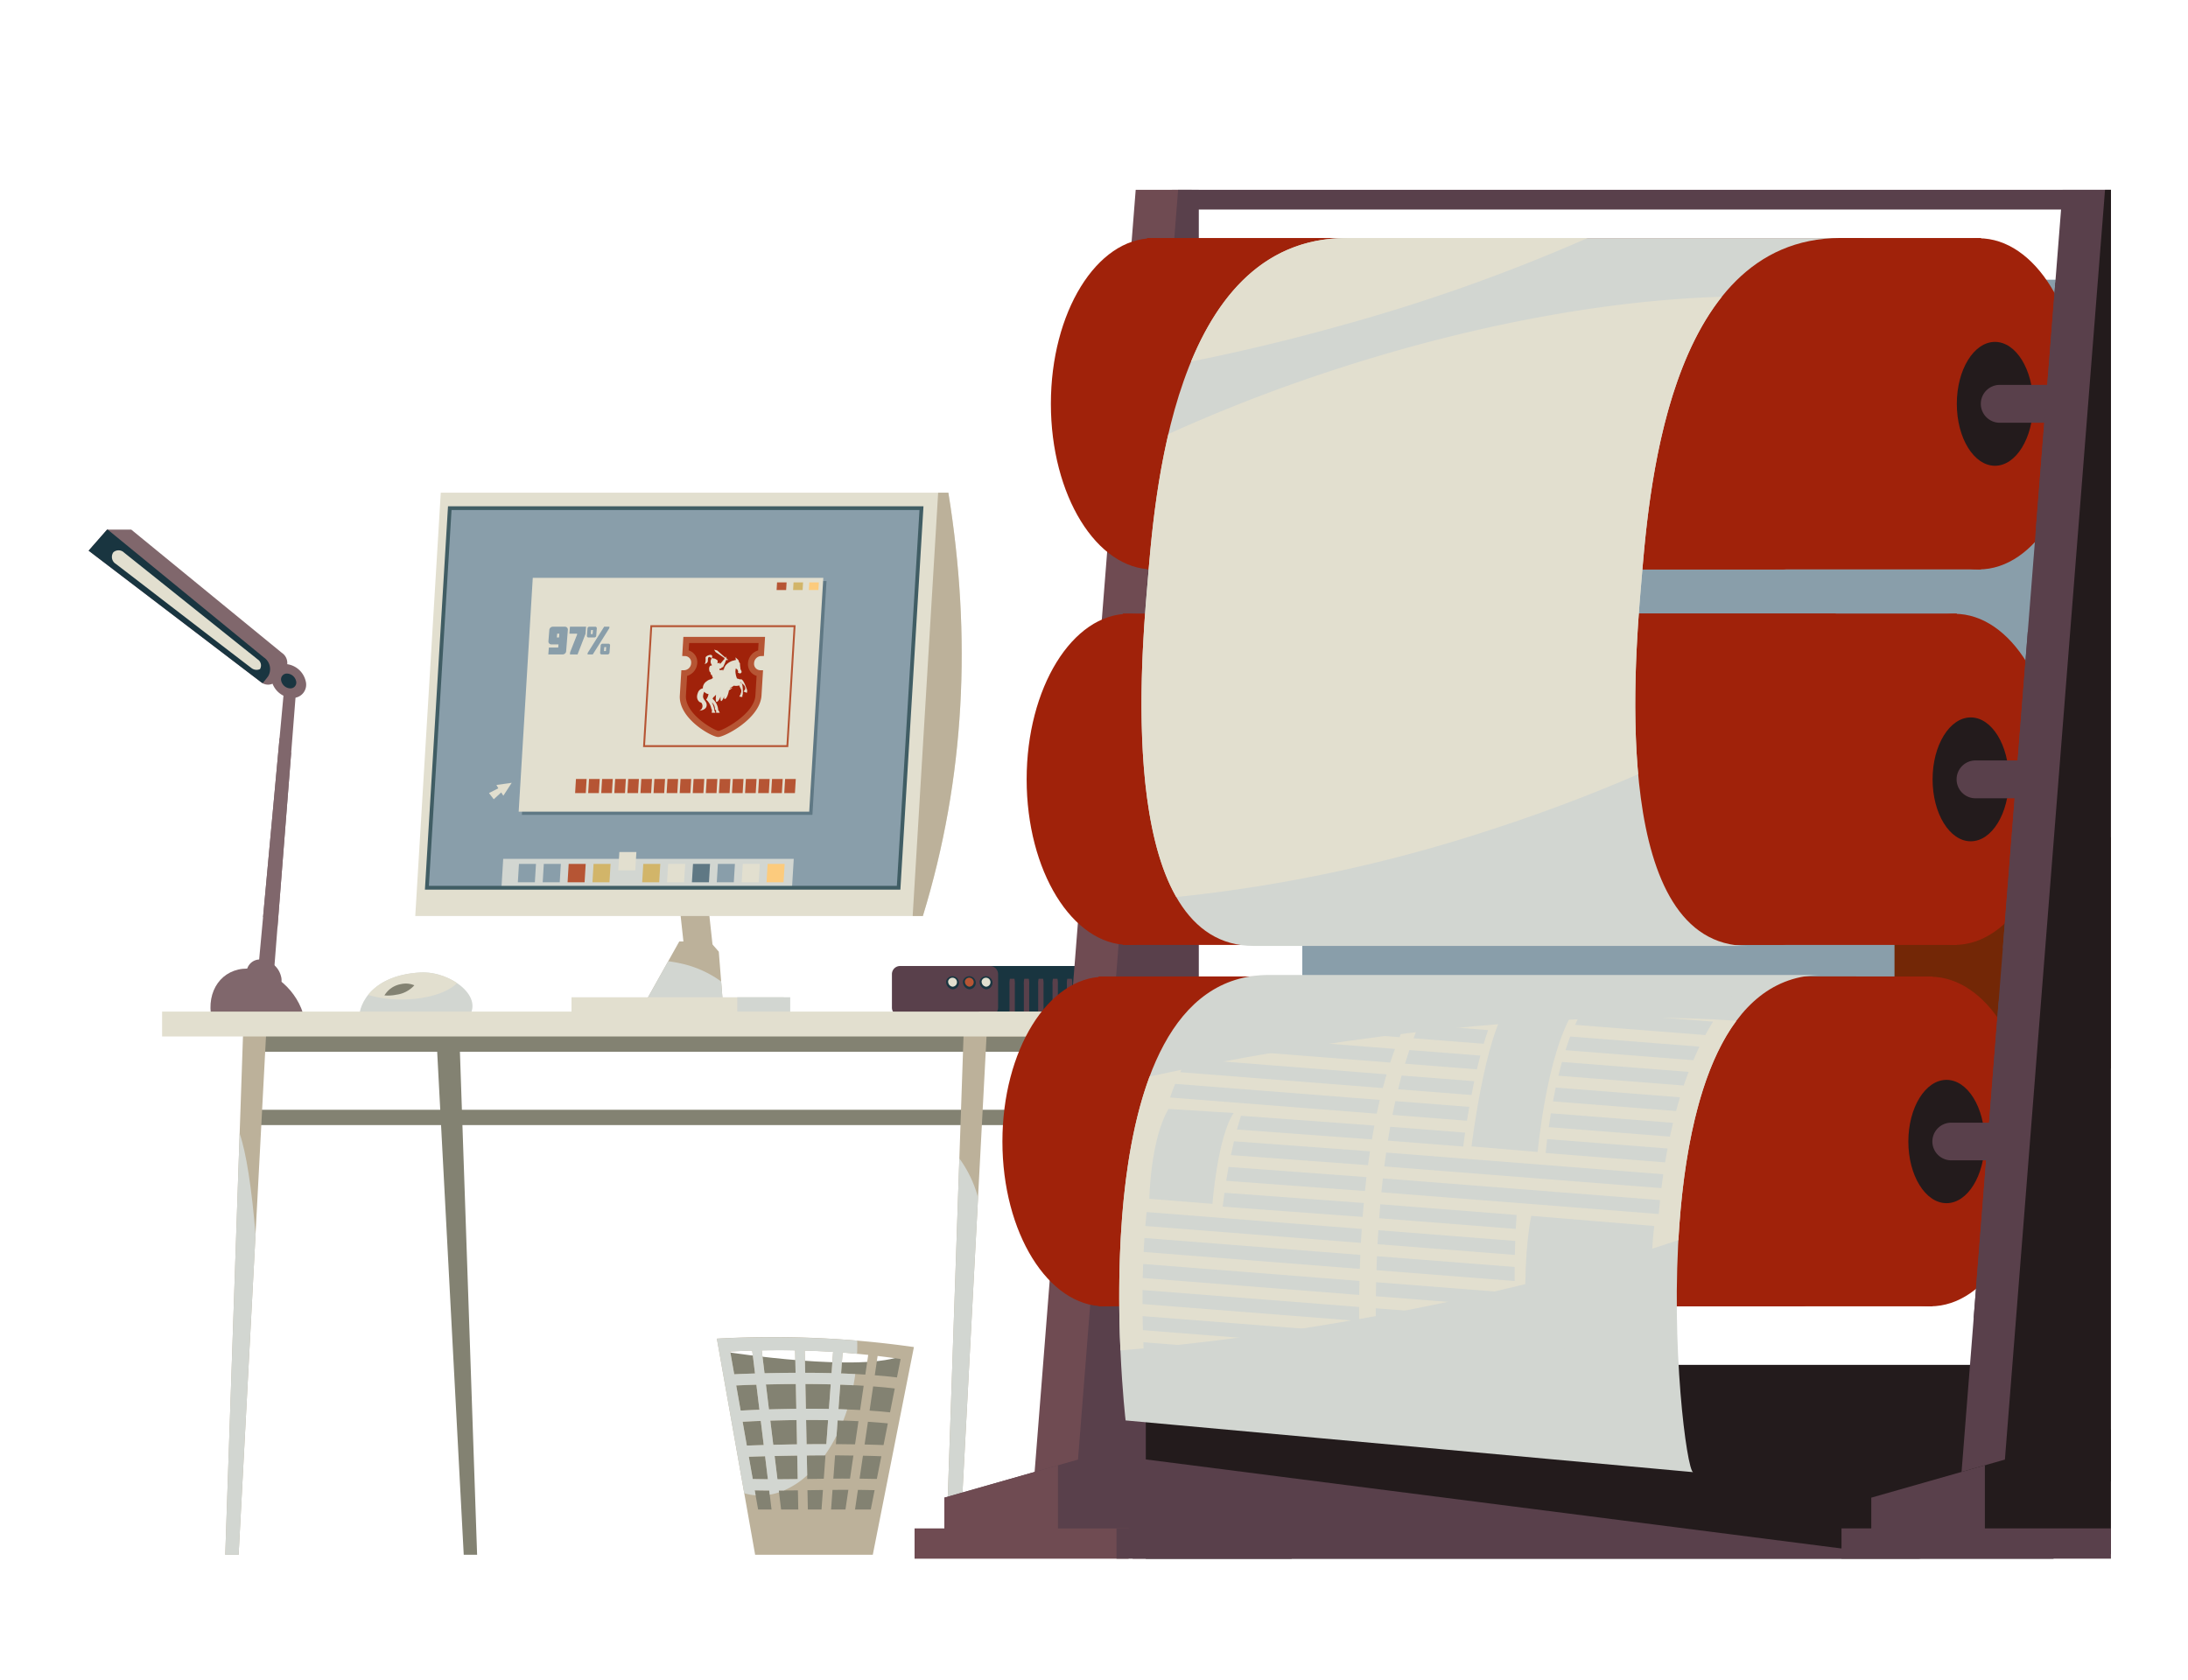 <svg xmlns="http://www.w3.org/2000/svg" xmlns:xlink="http://www.w3.org/1999/xlink" width="395" height="303.308" viewBox="0 0 395 303.308">
  <defs>
    <clipPath id="clip-path">
      <rect id="Rectángulo_38858" data-name="Rectángulo 38858" width="252.71" height="290.616" fill="none"/>
    </clipPath>
    <clipPath id="clip-path-2">
      <rect id="Rectángulo_38815" data-name="Rectángulo 38815" width="24.949" height="4.474" fill="none"/>
    </clipPath>
    <clipPath id="clip-path-3">
      <rect id="Rectángulo_38816" data-name="Rectángulo 38816" width="25.158" height="4.495" fill="none"/>
    </clipPath>
    <clipPath id="clip-path-4">
      <rect id="Rectángulo_38817" data-name="Rectángulo 38817" width="24.811" height="4.444" fill="none"/>
    </clipPath>
    <clipPath id="clip-path-5">
      <rect id="Rectángulo_38818" data-name="Rectángulo 38818" width="50.309" height="6.43" fill="none"/>
    </clipPath>
    <clipPath id="clip-path-6">
      <rect id="Rectángulo_38819" data-name="Rectángulo 38819" width="24.86" height="4.458" fill="none"/>
    </clipPath>
    <clipPath id="clip-path-7">
      <rect id="Rectángulo_38820" data-name="Rectángulo 38820" width="51.699" height="6.578" fill="none"/>
    </clipPath>
    <clipPath id="clip-path-8">
      <rect id="Rectángulo_38821" data-name="Rectángulo 38821" width="51.266" height="6.544" fill="none"/>
    </clipPath>
    <clipPath id="clip-path-9">
      <rect id="Rectángulo_38822" data-name="Rectángulo 38822" width="25.421" height="4.519" fill="none"/>
    </clipPath>
    <clipPath id="clip-path-10">
      <rect id="Rectángulo_38823" data-name="Rectángulo 38823" width="52.243" height="6.621" fill="none"/>
    </clipPath>
    <clipPath id="clip-path-11">
      <rect id="Rectángulo_38824" data-name="Rectángulo 38824" width="46.6" height="3.439" fill="none"/>
    </clipPath>
    <clipPath id="clip-path-12">
      <rect id="Rectángulo_38825" data-name="Rectángulo 38825" width="50.365" height="6.421" fill="none"/>
    </clipPath>
    <clipPath id="clip-path-13">
      <rect id="Rectángulo_38826" data-name="Rectángulo 38826" width="53.66" height="7.783" fill="none"/>
    </clipPath>
    <clipPath id="clip-path-14">
      <rect id="Rectángulo_38827" data-name="Rectángulo 38827" width="22.002" height="4.197" fill="none"/>
    </clipPath>
    <clipPath id="clip-path-15">
      <rect id="Rectángulo_38828" data-name="Rectángulo 38828" width="13.936" height="3.562" fill="none"/>
    </clipPath>
    <clipPath id="clip-path-16">
      <rect id="Rectángulo_38829" data-name="Rectángulo 38829" width="22.435" height="4.213" fill="none"/>
    </clipPath>
    <clipPath id="clip-path-17">
      <rect id="Rectángulo_38830" data-name="Rectángulo 38830" width="13.868" height="3.543" fill="none"/>
    </clipPath>
    <clipPath id="clip-path-18">
      <rect id="Rectángulo_38831" data-name="Rectángulo 38831" width="22.93" height="4.231" fill="none"/>
    </clipPath>
    <clipPath id="clip-path-19">
      <rect id="Rectángulo_38832" data-name="Rectángulo 38832" width="13.745" height="3.517" fill="none"/>
    </clipPath>
    <clipPath id="clip-path-20">
      <rect id="Rectángulo_38833" data-name="Rectángulo 38833" width="13.594" height="3.484" fill="none"/>
    </clipPath>
    <clipPath id="clip-path-21">
      <rect id="Rectángulo_38834" data-name="Rectángulo 38834" width="23.516" height="4.251" fill="none"/>
    </clipPath>
    <clipPath id="clip-path-22">
      <rect id="Rectángulo_38835" data-name="Rectángulo 38835" width="13.461" height="3.443" fill="none"/>
    </clipPath>
    <clipPath id="clip-path-23">
      <rect id="Rectángulo_38836" data-name="Rectángulo 38836" width="24.195" height="4.271" fill="none"/>
    </clipPath>
    <clipPath id="clip-path-24">
      <rect id="Rectángulo_38837" data-name="Rectángulo 38837" width="13.616" height="3.397" fill="none"/>
    </clipPath>
    <clipPath id="clip-path-25">
      <rect id="Rectángulo_38838" data-name="Rectángulo 38838" width="24.913" height="4.272" fill="none"/>
    </clipPath>
    <clipPath id="clip-path-26">
      <rect id="Rectángulo_38839" data-name="Rectángulo 38839" width="32.114" height="3.78" fill="none"/>
    </clipPath>
    <clipPath id="clip-path-27">
      <rect id="Rectángulo_38840" data-name="Rectángulo 38840" width="39.144" height="5.595" fill="none"/>
    </clipPath>
    <clipPath id="clip-path-28">
      <rect id="Rectángulo_38841" data-name="Rectángulo 38841" width="39.071" height="5.56" fill="none"/>
    </clipPath>
    <clipPath id="clip-path-29">
      <rect id="Rectángulo_38842" data-name="Rectángulo 38842" width="39.131" height="5.585" fill="none"/>
    </clipPath>
    <clipPath id="clip-path-30">
      <rect id="Rectángulo_38843" data-name="Rectángulo 38843" width="34.897" height="4.985" fill="none"/>
    </clipPath>
    <clipPath id="clip-path-31">
      <rect id="Rectángulo_38844" data-name="Rectángulo 38844" width="39.157" height="5.596" fill="none"/>
    </clipPath>
    <clipPath id="clip-path-32">
      <rect id="Rectángulo_38845" data-name="Rectángulo 38845" width="39.104" height="5.591" fill="none"/>
    </clipPath>
    <clipPath id="clip-path-33">
      <rect id="Rectángulo_38846" data-name="Rectángulo 38846" width="39.122" height="5.574" fill="none"/>
    </clipPath>
    <clipPath id="clip-path-34">
      <rect id="Rectángulo_38847" data-name="Rectángulo 38847" width="37.87" height="5.379" fill="none"/>
    </clipPath>
    <clipPath id="clip-path-35">
      <rect id="Rectángulo_38848" data-name="Rectángulo 38848" width="25.477" height="4.365" fill="none"/>
    </clipPath>
    <clipPath id="clip-path-36">
      <rect id="Rectángulo_38849" data-name="Rectángulo 38849" width="36.348" height="5.18" fill="none"/>
    </clipPath>
    <clipPath id="clip-path-37">
      <rect id="Rectángulo_38850" data-name="Rectángulo 38850" width="37.258" height="5.299" fill="none"/>
    </clipPath>
    <clipPath id="clip-path-38">
      <rect id="Rectángulo_38851" data-name="Rectángulo 38851" width="24.803" height="4.262" fill="none"/>
    </clipPath>
    <clipPath id="clip-path-39">
      <rect id="Rectángulo_38852" data-name="Rectángulo 38852" width="25.324" height="4.339" fill="none"/>
    </clipPath>
    <clipPath id="clip-path-40">
      <rect id="Rectángulo_38853" data-name="Rectángulo 38853" width="25.111" height="4.306" fill="none"/>
    </clipPath>
    <clipPath id="clip-path-41">
      <rect id="Rectángulo_38854" data-name="Rectángulo 38854" width="15.22" height="17.135" fill="none"/>
    </clipPath>
    <clipPath id="clip-path-42">
      <rect id="Rectángulo_38855" data-name="Rectángulo 38855" width="23.278" height="23.207" fill="none"/>
    </clipPath>
    <clipPath id="clip-path-43">
      <rect id="Rectángulo_38856" data-name="Rectángulo 38856" width="18.275" height="26.377" fill="none"/>
    </clipPath>
    <clipPath id="clip-path-44">
      <rect id="Rectángulo_38857" data-name="Rectángulo 38857" width="5.833" height="6.927" fill="none"/>
    </clipPath>
  </defs>
  <g id="Grupo_122051" data-name="Grupo 122051" transform="translate(19378 7688.308)">
    <g id="Grupo_122044" data-name="Grupo 122044" transform="translate(29.621 -916.308)">
      <path id="Trazado_187186" data-name="Trazado 187186" d="M48.839,177.106l2.1.869-4.121,52.488-2.773-1.317Z" transform="translate(-19405.053 -6826.013)" fill="#80676c"/>
      <path id="Trazado_187187" data-name="Trazado 187187" d="M48.29,191.691c.712.843,1.412,1.75,2.091,2.717L47.9,226.02a19.35,19.35,0,0,1-2.591-1.979Z" transform="translate(-19405.439 -6830.461)" fill="#80676c"/>
      <path id="Trazado_187188" data-name="Trazado 187188" d="M41.128,252.344a2.4,2.4,0,0,1,2.408-3.065,4,4,0,0,1,3.723,3.065,2.4,2.4,0,0,1-2.408,3.065,4,4,0,0,1-3.723-3.065" transform="translate(-19404.143 -6848.024)" fill="#80676c"/>
      <path id="Trazado_187189" data-name="Trazado 187189" d="M47.519,175.574a2.4,2.4,0,0,1,2.408-3.065,4.005,4.005,0,0,1,3.723,3.065,2.4,2.4,0,0,1-2.408,3.065,4,4,0,0,1-3.723-3.065" transform="translate(-19406.092 -6824.611)" fill="#80676c"/>
      <path id="Trazado_187190" data-name="Trazado 187190" d="M31.852,260.618c-1.025-4.966,1.845-8.979,6.445-8.979s9.192,4.013,10.3,8.979Z" transform="translate(-19401.271 -6848.744)" fill="#80676c"/>
      <path id="Trazado_187191" data-name="Trazado 187191" d="M45.172,253.9a4.1,4.1,0,0,0-.669-.12.816.816,0,0,0-.1.329c-.065.924,1.318,2.059,3.089,2.535a6.185,6.185,0,0,0,.967.182,5.1,5.1,0,0,0-3.292-2.926" transform="translate(-19405.164 -6849.397)" fill="#80676c"/>
      <path id="Trazado_187192" data-name="Trazado 187192" d="M38.435,252.6a7.014,7.014,0,0,1,1.232.119,2.444,2.444,0,0,1,.279.706c.4,1.875-1.878,3.4-5.094,3.4a10.3,10.3,0,0,1-1.779-.156,5.37,5.37,0,0,1,5.362-4.065" transform="translate(-19401.707 -6849.038)" fill="#80676c"/>
      <path id="Trazado_187193" data-name="Trazado 187193" d="M35.554,162.821l-1.7,2.158a2.045,2.045,0,0,1-2.857.066L0,141.4l3.33-3.8H7.7l27.179,22.245a2.2,2.2,0,0,1,.671,2.973" transform="translate(-19391.621 -6813.965)" fill="#80676c"/>
      <path id="Trazado_187194" data-name="Trazado 187194" d="M3.329,137.6h.113l28.174,23.06a2.547,2.547,0,0,1,.778,3.445l-.95,1.209a2.8,2.8,0,0,1-.443-.272L0,141.4Z" transform="translate(-19391.621 -6813.965)" fill="#193540"/>
      <path id="Trazado_187195" data-name="Trazado 187195" d="M6.3,143.333a1.416,1.416,0,0,1,1.934.051l24.143,19.305a1.285,1.285,0,0,1,.392,1.738,1.5,1.5,0,0,1-1.576-.223c-4.5-3.419-21.747-16.724-24.459-18.789a1.465,1.465,0,0,1-.434-2.082" transform="translate(-19393.459 -6815.604)" fill="#e2dfcf"/>
      <path id="Trazado_187196" data-name="Trazado 187196" d="M50.021,176.332a1.048,1.048,0,0,1,1.051-1.338,1.748,1.748,0,0,1,1.625,1.338,1.048,1.048,0,0,1-1.052,1.338,1.747,1.747,0,0,1-1.624-1.338" transform="translate(-19406.867 -6825.369)" fill="#193540"/>
      <rect id="Rectángulo_38798" data-name="Rectángulo 38798" width="165.596" height="4.662" transform="translate(-19361.777 -6586.744)" fill="#838272"/>
      <path id="Trazado_187197" data-name="Trazado 187197" d="M81.373,252.649c5.357-.291,11.931,4.54,8.348,8.447H70.364c-.395-1.584,1.295-7.918,11.008-8.447" transform="translate(-19413.064 -6849.048)" fill="#d2d6d1"/>
      <path id="Trazado_187198" data-name="Trazado 187198" d="M152.006,221.826H157.2l2.4,21.987H154.41Z" transform="translate(-19437.979 -6839.651)" fill="#bcb19a"/>
      <path id="Trazado_187199" data-name="Trazado 187199" d="M142.483,258.184h15.656l-.921-11.742-1.612-1.842h-5.525Z" transform="translate(-19435.074 -6846.597)" fill="#bcb19a"/>
      <path id="Trazado_187200" data-name="Trazado 187200" d="M148.083,249.737c.677.085,1.364.2,2.06.351a19.387,19.387,0,0,1,7.5,3.3l.5,6.362H142.482Z" transform="translate(-19435.074 -6848.164)" fill="#d2d6d1"/>
      <path id="Trazado_187201" data-name="Trazado 187201" d="M215.254,250.977h31.139a1.468,1.468,0,0,1,1.468,1.468v6.043a1.468,1.468,0,0,1-1.468,1.468H215.254a1.468,1.468,0,0,1-1.468-1.467v-6.044a1.468,1.468,0,0,1,1.468-1.468" transform="translate(-19456.82 -6848.542)" fill="#193540"/>
      <path id="Trazado_187202" data-name="Trazado 187202" d="M208.652,258.488v-6.044a1.467,1.467,0,0,1,1.468-1.467h16.231a1.467,1.467,0,0,1,1.468,1.467v6.044a1.468,1.468,0,0,1-1.468,1.468H210.12a1.468,1.468,0,0,1-1.468-1.468" transform="translate(-19455.254 -6848.542)" fill="#59404b"/>
      <path id="Trazado_187203" data-name="Trazado 187203" d="M257.826,259.876v-4.493a4.142,4.142,0,0,1,.073-1.091h.815a4.09,4.09,0,0,1,.074,1.091v4.493a4.091,4.091,0,0,1-.074,1.091H257.9a4.142,4.142,0,0,1-.073-1.091" transform="translate(-19470.252 -6849.553)" fill="#59404b"/>
      <path id="Trazado_187204" data-name="Trazado 187204" d="M254.1,259.876v-4.493a4.125,4.125,0,0,1,.074-1.091h.815a4.09,4.09,0,0,1,.074,1.091v4.493a4.091,4.091,0,0,1-.074,1.091h-.815a4.125,4.125,0,0,1-.074-1.091" transform="translate(-19469.115 -6849.553)" fill="#59404b"/>
      <path id="Trazado_187205" data-name="Trazado 187205" d="M250.372,259.876v-4.493a4.09,4.09,0,0,1,.074-1.091h.815a4.09,4.09,0,0,1,.074,1.091v4.493a4.09,4.09,0,0,1-.074,1.091h-.815a4.091,4.091,0,0,1-.074-1.091" transform="translate(-19467.979 -6849.553)" fill="#59404b"/>
      <path id="Trazado_187206" data-name="Trazado 187206" d="M246.645,259.876v-4.493a4.124,4.124,0,0,1,.074-1.091h.815a4.089,4.089,0,0,1,.074,1.091v4.493a4.089,4.089,0,0,1-.074,1.091h-.815a4.124,4.124,0,0,1-.074-1.091" transform="translate(-19466.842 -6849.553)" fill="#59404b"/>
      <path id="Trazado_187207" data-name="Trazado 187207" d="M242.919,259.876v-4.493a4.124,4.124,0,0,1,.074-1.091h.815a4.09,4.09,0,0,1,.074,1.091v4.493a4.09,4.09,0,0,1-.074,1.091h-.815a4.124,4.124,0,0,1-.074-1.091" transform="translate(-19465.705 -6849.553)" fill="#59404b"/>
      <path id="Trazado_187208" data-name="Trazado 187208" d="M239.192,259.876v-4.493a4.124,4.124,0,0,1,.074-1.091h.815a4.09,4.09,0,0,1,.074,1.091v4.493a4.09,4.09,0,0,1-.074,1.091h-.815a4.124,4.124,0,0,1-.074-1.091" transform="translate(-19464.568 -6849.553)" fill="#59404b"/>
      <rect id="Rectángulo_38799" data-name="Rectángulo 38799" width="165.999" height="2.763" transform="translate(-19362.354 -6571.606)" fill="#838272"/>
      <path id="Trazado_187209" data-name="Trazado 187209" d="M90.144,265.8h4.2l3.281,96.008H95.209Z" transform="translate(-19419.113 -6853.063)" fill="#838272"/>
      <path id="Trazado_187210" data-name="Trazado 187210" d="M42.968,265.8h-4.2l-3.281,96.008H37.9Z" transform="translate(-19402.443 -6853.063)" fill="#bcb19a"/>
      <path id="Trazado_187211" data-name="Trazado 187211" d="M277.306,265.8h4.2l3.281,96.008h-2.417Z" transform="translate(-19476.191 -6853.063)" fill="#838272"/>
      <path id="Trazado_187212" data-name="Trazado 187212" d="M230.13,265.8h-4.2l-3.281,96.008h2.417Z" transform="translate(-19459.523 -6853.063)" fill="#bcb19a"/>
      <rect id="Rectángulo_38800" data-name="Rectángulo 38800" width="53.184" height="4.49" transform="translate(-19230.889 -6589.334)" fill="#bcb19a"/>
      <rect id="Rectángulo_38801" data-name="Rectángulo 38801" width="38.334" height="5.008" transform="translate(-19304.449 -6591.924)" fill="#e2dfcf"/>
      <rect id="Rectángulo_38802" data-name="Rectángulo 38802" width="9.555" height="5.008" transform="translate(-19274.518 -6591.924)" fill="#d2d6d1"/>
      <rect id="Rectángulo_38803" data-name="Rectángulo 38803" width="162.2" height="4.49" transform="translate(-19378.354 -6589.334)" fill="#e2dfcf"/>
      <path id="Trazado_187213" data-name="Trazado 187213" d="M89.448,128h91.634c4.2,25.954,3.055,51.465-4.6,76.437H84.843Z" transform="translate(-19417.496 -6811.036)" fill="#e2dfcf"/>
      <path id="Trazado_187214" data-name="Trazado 187214" d="M91.993,132.017h85.159l-4.129,68.546H87.864Z" transform="translate(-19418.418 -6812.262)" fill="#899eaa"/>
      <path id="Trazado_187215" data-name="Trazado 187215" d="M140.578,132.017h32.681L185.2,200.563H152.516Z" transform="translate(-19434.494 -6812.262)" fill="#899eaa"/>
      <path id="Trazado_187216" data-name="Trazado 187216" d="M116.23,132.017h8.162l11.938,68.546h-8.162Z" transform="translate(-19427.068 -6812.262)" fill="#899eaa"/>
      <path id="Trazado_187217" data-name="Trazado 187217" d="M218.64,128h1.842c4.2,25.954,3.056,51.465-4.6,76.437h-1.842Z" transform="translate(-19456.896 -6811.036)" fill="#bcb19a"/>
      <path id="Trazado_187218" data-name="Trazado 187218" d="M228.468,308.035l-3.4,64.5h-2.417l2.446-71.57a21.573,21.573,0,0,1,3.374,7.073" transform="translate(-19459.523 -6863.786)" fill="#d2d6d1"/>
      <path id="Trazado_187219" data-name="Trazado 187219" d="M40.953,312.737,37.9,370.56H35.485l2.6-76.065c1.179,3.406,2.183,9.869,2.869,18.242" transform="translate(-19402.443 -6861.813)" fill="#d2d6d1"/>
      <path id="Trazado_187220" data-name="Trazado 187220" d="M231.447,254.212a1.18,1.18,0,1,1,1.137,1.5,1.354,1.354,0,0,1-1.137-1.5" transform="translate(-19462.207 -6849.072)" fill="#193540"/>
      <path id="Trazado_187221" data-name="Trazado 187221" d="M231.959,254.418a.811.811,0,1,1,.781,1.028.93.93,0,0,1-.781-1.028" transform="translate(-19462.363 -6849.277)" fill="#e2dfcf"/>
      <path id="Trazado_187222" data-name="Trazado 187222" d="M227.1,254.212a1.18,1.18,0,1,1,1.137,1.5,1.354,1.354,0,0,1-1.137-1.5" transform="translate(-19460.881 -6849.072)" fill="#193540"/>
      <path id="Trazado_187223" data-name="Trazado 187223" d="M227.611,254.418a.811.811,0,1,1,.781,1.028.93.93,0,0,1-.781-1.028" transform="translate(-19461.037 -6849.277)" fill="#b65534"/>
      <path id="Trazado_187224" data-name="Trazado 187224" d="M222.751,254.212a1.18,1.18,0,1,1,1.137,1.5,1.354,1.354,0,0,1-1.137-1.5" transform="translate(-19459.555 -6849.072)" fill="#193540"/>
      <path id="Trazado_187225" data-name="Trazado 187225" d="M223.263,254.418a.811.811,0,1,1,.781,1.028.93.93,0,0,1-.781-1.028" transform="translate(-19459.711 -6849.277)" fill="#e2dfcf"/>
      <path id="Trazado_187226" data-name="Trazado 187226" d="M160,223.131l-.312,5.18H107.234l.312-5.18Z" transform="translate(-19424.324 -6840.049)" fill="#d2d6d1"/>
      <path id="Trazado_187227" data-name="Trazado 187227" d="M179.355,224.457l-.2,3.309h-3.073l.2-3.309Z" transform="translate(-19445.322 -6840.454)" fill="#fccb7d"/>
      <path id="Trazado_187228" data-name="Trazado 187228" d="M172.9,224.457l-.2,3.309h-3.073l.2-3.309Z" transform="translate(-19443.352 -6840.454)" fill="#e2dfcf"/>
      <path id="Trazado_187229" data-name="Trazado 187229" d="M166.436,224.457l-.2,3.309h-3.073l.2-3.309Z" transform="translate(-19441.383 -6840.454)" fill="#899eaa"/>
      <path id="Trazado_187230" data-name="Trazado 187230" d="M159.977,224.457l-.2,3.309H156.7l.2-3.309Z" transform="translate(-19439.412 -6840.454)" fill="#5f7884"/>
      <path id="Trazado_187231" data-name="Trazado 187231" d="M153.517,224.457l-.2,3.309h-3.073l.2-3.309Z" transform="translate(-19437.441 -6840.454)" fill="#e2dfcf"/>
      <path id="Trazado_187232" data-name="Trazado 187232" d="M147.058,224.457l-.2,3.309h-3.073l.2-3.309Z" transform="translate(-19435.473 -6840.454)" fill="#d2b569"/>
      <path id="Trazado_187233" data-name="Trazado 187233" d="M140.846,221.351l-.2,3.309h-3.073l.2-3.309Z" transform="translate(-19433.578 -6839.506)" fill="#e2dfcf"/>
      <path id="Trazado_187234" data-name="Trazado 187234" d="M134.138,224.457l-.2,3.309h-3.073l.2-3.309Z" transform="translate(-19431.531 -6840.454)" fill="#d2b569"/>
      <path id="Trazado_187235" data-name="Trazado 187235" d="M127.679,224.457l-.2,3.309h-3.073l.2-3.309Z" transform="translate(-19429.563 -6840.454)" fill="#b65534"/>
      <path id="Trazado_187236" data-name="Trazado 187236" d="M121.219,224.457l-.2,3.309h-3.073l.2-3.309Z" transform="translate(-19427.592 -6840.454)" fill="#899eaa"/>
      <path id="Trazado_187237" data-name="Trazado 187237" d="M114.76,224.457l-.2,3.309h-3.073l.2-3.309Z" transform="translate(-19425.621 -6840.454)" fill="#899eaa"/>
      <path id="Trazado_187238" data-name="Trazado 187238" d="M91.518,131.53h85.837l-4.17,69.223H87.348Zm85.118.676H92.155l-4.088,67.871h84.482Z" transform="translate(-19418.26 -6812.113)" fill="#405d64"/>
      <path id="Trazado_187239" data-name="Trazado 187239" d="M115.078,150.956H167.53l-2.544,42.22H112.535Z" transform="translate(-19425.941 -6818.038)" fill="#5f7884"/>
      <path id="Trazado_187240" data-name="Trazado 187240" d="M114.249,150.128H166.7l-2.544,42.22H111.706Z" transform="translate(-19425.689 -6817.785)" fill="#e2dfcf"/>
      <path id="Trazado_187241" data-name="Trazado 187241" d="M187.161,151.308h1.722l-.083,1.386h-1.722Z" transform="translate(-19448.676 -6818.145)" fill="#fccb7d"/>
      <path id="Trazado_187242" data-name="Trazado 187242" d="M183.061,151.308h1.722l-.083,1.386h-1.722Z" transform="translate(-19447.424 -6818.145)" fill="#d2b569"/>
      <path id="Trazado_187243" data-name="Trazado 187243" d="M178.776,151.308H180.5l-.083,1.386h-1.722Z" transform="translate(-19446.117 -6818.145)" fill="#b65534"/>
      <path id="Trazado_187244" data-name="Trazado 187244" d="M140.491,158.339H173.57L171.9,186.027H138.823Z" transform="translate(-19433.959 -6820.29)" fill="#e2dfcf"/>
      <path id="Trazado_187245" data-name="Trazado 187245" d="M113.586,205.917l.366-6.067H164l-.365,6.067Z" transform="translate(-19426.262 -6832.949)" fill="#e2dfcf"/>
      <path id="Trazado_187246" data-name="Trazado 187246" d="M180.687,204.932l.154-2.556h1.928l-.154,2.556Z" transform="translate(-19446.727 -6833.719)" fill="#b65534"/>
      <path id="Trazado_187247" data-name="Trazado 187247" d="M177.292,204.932l.154-2.556h1.927l-.154,2.556Z" transform="translate(-19445.691 -6833.719)" fill="#b65534"/>
      <path id="Trazado_187248" data-name="Trazado 187248" d="M173.9,204.932l.154-2.556h1.927l-.154,2.556Z" transform="translate(-19444.654 -6833.719)" fill="#b65534"/>
      <path id="Trazado_187249" data-name="Trazado 187249" d="M170.5,204.932l.154-2.556h1.928l-.154,2.556Z" transform="translate(-19443.619 -6833.719)" fill="#b65534"/>
      <path id="Trazado_187250" data-name="Trazado 187250" d="M167.106,204.932l.154-2.556h1.927l-.154,2.556Z" transform="translate(-19442.584 -6833.719)" fill="#b65534"/>
      <path id="Trazado_187251" data-name="Trazado 187251" d="M163.71,204.932l.154-2.556h1.927l-.154,2.556Z" transform="translate(-19441.549 -6833.719)" fill="#b65534"/>
      <path id="Trazado_187252" data-name="Trazado 187252" d="M160.315,204.932l.154-2.556H162.4l-.154,2.556Z" transform="translate(-19440.514 -6833.719)" fill="#b65534"/>
      <path id="Trazado_187253" data-name="Trazado 187253" d="M156.919,204.932l.154-2.556H159l-.154,2.556Z" transform="translate(-19439.479 -6833.719)" fill="#b65534"/>
      <path id="Trazado_187254" data-name="Trazado 187254" d="M153.524,204.932l.154-2.556h1.927l-.154,2.556Z" transform="translate(-19438.441 -6833.719)" fill="#b65534"/>
      <path id="Trazado_187255" data-name="Trazado 187255" d="M150.129,204.932l.154-2.556h1.928l-.154,2.556Z" transform="translate(-19437.406 -6833.719)" fill="#b65534"/>
      <path id="Trazado_187256" data-name="Trazado 187256" d="M146.733,204.932l.154-2.556h1.927l-.154,2.556Z" transform="translate(-19436.371 -6833.719)" fill="#b65534"/>
      <path id="Trazado_187257" data-name="Trazado 187257" d="M143.338,204.932l.154-2.556h1.927l-.154,2.556Z" transform="translate(-19435.336 -6833.719)" fill="#b65534"/>
      <path id="Trazado_187258" data-name="Trazado 187258" d="M139.942,204.932l.154-2.556h1.928l-.154,2.556Z" transform="translate(-19434.301 -6833.719)" fill="#b65534"/>
      <path id="Trazado_187259" data-name="Trazado 187259" d="M136.547,204.932l.154-2.556h1.927l-.154,2.556Z" transform="translate(-19433.264 -6833.719)" fill="#b65534"/>
      <path id="Trazado_187260" data-name="Trazado 187260" d="M133.151,204.932l.154-2.556h1.927l-.154,2.556Z" transform="translate(-19432.229 -6833.719)" fill="#b65534"/>
      <path id="Trazado_187261" data-name="Trazado 187261" d="M129.756,204.932l.154-2.556h1.928l-.154,2.556Z" transform="translate(-19431.193 -6833.719)" fill="#b65534"/>
      <path id="Trazado_187262" data-name="Trazado 187262" d="M126.361,204.932l.154-2.556h1.927l-.154,2.556Z" transform="translate(-19430.158 -6833.719)" fill="#b65534"/>
      <path id="Trazado_187263" data-name="Trazado 187263" d="M122.965,204.932l.154-2.556h1.927l-.154,2.556Z" transform="translate(-19429.123 -6833.719)" fill="#e2dfcf"/>
      <path id="Trazado_187264" data-name="Trazado 187264" d="M119.57,204.932l.154-2.556h1.928l-.154,2.556Z" transform="translate(-19428.086 -6833.719)" fill="#e2dfcf"/>
      <path id="Trazado_187265" data-name="Trazado 187265" d="M116.174,204.932l.154-2.556h1.927l-.154,2.556Z" transform="translate(-19427.051 -6833.719)" fill="#e2dfcf"/>
      <path id="Trazado_187266" data-name="Trazado 187266" d="M130.076,186.028H113.918l1.668-27.689h16.158Z" transform="translate(-19426.363 -6820.289)" fill="#e2dfcf"/>
      <path id="Trazado_187267" data-name="Trazado 187267" d="M129.626,188.233l-.333,5.53H115.819l.333-5.53Z" transform="translate(-19426.943 -6829.406)" fill="#e2dfcf"/>
      <path id="Trazado_187268" data-name="Trazado 187268" d="M140.491,158.339H173.57L171.9,186.027H138.823Z" transform="translate(-19433.959 -6820.29)" fill="#e2dfcf"/>
      <path id="Trazado_187269" data-name="Trazado 187269" d="M119.962,166.019h1.273l-.045.565H119.5l-.1,1.244h2.579a.641.641,0,0,0,.645-.622l.3-3.763a.532.532,0,0,0-.545-.623h-2.159a.641.641,0,0,0-.639.623l-.156,1.946a.533.533,0,0,0,.539.63M121,164.079h.386l-.055.687h-.386Z" transform="translate(-19428.035 -6821.656)" fill="#899eaa"/>
      <path id="Trazado_187270" data-name="Trazado 187270" d="M126.267,164.252l-1.256,3.176-.032.4h1.374l1.441-3.719.1-1.289h-2.91l-.1,1.259h1.394Z" transform="translate(-19429.709 -6821.656)" fill="#899eaa"/>
      <path id="Trazado_187271" data-name="Trazado 187271" d="M130.765,164.766a.343.343,0,0,0,.346-.336l.1-1.273a.284.284,0,0,0-.292-.336h-1.049a.342.342,0,0,0-.345.336l-.1,1.273a.284.284,0,0,0,.291.336Zm2.706-1.674.022-.272h-.954l-2.978,4.737-.022.271h.947Zm-2.957.336-.058.73h-.332l.058-.73Zm2.646,4.4a.346.346,0,0,0,.345-.336l.1-1.267a.287.287,0,0,0-.292-.336h-1.056a.342.342,0,0,0-.345.336l-.1,1.267a.284.284,0,0,0,.291.336Zm-.252-1.33-.058.722h-.338l.058-.722Z" transform="translate(-19431.092 -6821.656)" fill="#899eaa"/>
      <path id="Trazado_187272" data-name="Trazado 187272" d="M156.4,170.45a1.653,1.653,0,0,0-1.582-1.829l.142-2.36H168.6l-.142,2.36a1.911,1.911,0,0,0-1.8,1.829,1.652,1.652,0,0,0,1.58,1.829l-.242,4c-.233,3.841-6.414,6.956-7.244,6.956s-6.634-3.114-6.4-6.956l.242-4a1.914,1.914,0,0,0,1.8-1.829" transform="translate(-19438.691 -6822.706)" fill="#899eaa"/>
      <path id="Trazado_187273" data-name="Trazado 187273" d="M156.4,170.45a1.653,1.653,0,0,0-1.582-1.829l.142-2.36H168.6l-.142,2.36a1.911,1.911,0,0,0-1.8,1.829,1.652,1.652,0,0,0,1.58,1.829l-.242,4c-.233,3.841-6.414,6.956-7.244,6.956s-6.634-3.114-6.4-6.956l.242-4a1.914,1.914,0,0,0,1.8-1.829" transform="translate(-19438.691 -6822.706)" fill="#a0220a"/>
      <path id="Trazado_187274" data-name="Trazado 187274" d="M153.558,176.038l.275-4.544.544-.008a1.326,1.326,0,0,0,1.225-1.278,1.145,1.145,0,0,0-1.07-1.278l-.544-.008.209-3.454h14.747l-.209,3.454-.544.008a1.327,1.327,0,0,0-1.226,1.278,1.146,1.146,0,0,0,1.071,1.278l.543.008-.275,4.544c-.254,4.209-6.682,7.507-7.827,7.507s-7.174-3.3-6.92-7.507m12.306-5.83a2.563,2.563,0,0,1,1.831-2.3l.081-1.336H155.232l-.081,1.336a2.206,2.206,0,0,1,1.553,2.3,2.563,2.563,0,0,1-1.831,2.3l-.213,3.528c-.205,3.393,5.145,6.337,5.873,6.405.759-.069,6.465-3.012,6.67-6.405l.213-3.528a2.2,2.2,0,0,1-1.553-2.3" transform="translate(-19438.449 -6822.463)" fill="#b65534"/>
      <path id="Trazado_187275" data-name="Trazado 187275" d="M167,176.013c-.043-.149-.542-1.645-.952-1.849h0a.217.217,0,0,0-.026-.011l0,0a.174.174,0,0,0-.056-.008.207.207,0,0,0-.145,0,.414.414,0,0,0-.048.019c-.153-.056-.356-.123-.567-.177a3.905,3.905,0,0,1-.286-1.386l.015,0,.029-.139-.028-.008a1.818,1.818,0,0,1,.077-.3,1.968,1.968,0,0,1,.16.17l.036-.011c.062.072.12.148.171.222a.118.118,0,0,0,.046.15l.018.009a.369.369,0,0,1-.057.11c-.065.123.076.188.2.213.04.068.135.064.191.051.364-.087.279-.407.136-.6a1.806,1.806,0,0,1-.115-.346l.034-.012a3.084,3.084,0,0,1-.084-.84,1.164,1.164,0,0,0-.173-.237.555.555,0,0,0-.018-.054c-.021-.31-.225-.435-.405-.6-.017-.015-.033-.031-.049-.047h0c-.016-.016-.031-.033-.046-.049l0,0a.639.639,0,0,1-.042-.053l0,0a.549.549,0,0,1-.039-.062.663.663,0,0,0,.065.478h0l-.009.014-.019,0h0l-.01,0a.382.382,0,0,0-.272.06,2.613,2.613,0,0,0-1.337.665c-.428.358-.369.63-.668.922,0,0,.116-.009.3-.236-.089.209-.239.217-.334.466-.015.038-.03.072-.045.1,0-.068,0-.138-.006-.209l-.528.063a1.666,1.666,0,0,0-.084-.146.769.769,0,0,0,.06-.143.318.318,0,0,0,.073.009.333.333,0,0,0,.32-.25.751.751,0,0,0,.193.006s.229-.438.512-1.159h0l0,0h0l0-.006v0l-.006-.009h0l-.016-.023.021.01s.076-.113.137-.209l.029.019.006.007a.086.086,0,0,0,0,.042.1.1,0,0,0,.126.054.1.1,0,0,0,.063-.127.1.1,0,0,0-.127-.054h0l-.042-.039a.1.1,0,0,0,.013-.034c0-.029-.085-.1-.154-.152a.406.406,0,0,0,.019-.156h0V170.1h0a.282.282,0,0,0-.006-.044h-.059a.64.64,0,0,1-.082.165l-1.48-1.284-.557-.149.02.031h0l.007.011.234.366.008.006.01.015.956.648.693.476v0a.518.518,0,0,1-.144.088l.008.029.01.037a.483.483,0,0,0,.074-.011l-.038.1a.645.645,0,0,0-.071-.013l-.538.641-.107.1.018,0-.084.1c0-.01,0-.02,0-.03l.009,0-.038-.231-.051,0v.031a1.209,1.209,0,0,0-.388.076,1.6,1.6,0,0,0,.065-.475l-.072.015,0-.06-.049.015h0l.055-.017h0l.07-.022-.032-.016a2.6,2.6,0,0,1-.284-.174,1.151,1.151,0,0,0-.687-.175l-.06-.125v0l.01-.016,0-.006.01-.02,0,0a.421.421,0,0,0,.022-.051.277.277,0,0,0-.295-.4,1.224,1.224,0,0,0-.414.089l-.051.022h0c-.033.015-.067.031-.1.049h0l-.044.025h0q-.045.027-.085.056l0,0-.034.026,0,0-.035.031,0,0-.028.027-.007.007c-.008.009-.016.017-.023.026l0,0c-.008.01-.016.019-.023.03l0,.006-.015.024,0,.008-.013.026v0a.258.258,0,0,0-.01.03l0,.008,0,.022v.008a.215.215,0,0,0,0,.03c.015.254.06,1.006-.229,1.095,0,0,.664-.053.648-.651-.018-.653.231-.654.37-.594a1.093,1.093,0,0,0,.251.131l.048.141a.938.938,0,0,0,.025,1.113l.02-.006,0,.028,0,.023-.007.028-.006.021a.227.227,0,0,1-.008.023l-.006.019v0l-.006.013v0a1.057,1.057,0,0,0-.232.008h0a.562.562,0,0,0-.04.041l-.016.018-.02.024-.019.026-.013.017-.019.032-.008.013c-.007.012-.013.024-.019.036l0,.008c-.007.013-.013.027-.018.04l0,0-.016.043v0c0,.015-.009.03-.012.044h0a1.309,1.309,0,0,0,.1.8l.043,0h.039l.147.54h0a1.125,1.125,0,0,0,.129-.044,2.919,2.919,0,0,0,.211.591l-.126.092a.933.933,0,0,1-.16.074l.015.032c-.021.01-.042.018-.062.026v0a1.648,1.648,0,0,0-.792.363,1.5,1.5,0,0,0-.668.944,1.145,1.145,0,0,0-.026.335,1.179,1.179,0,0,0-.907.823c-.435,1.081.213,1.678.52,1.733.257.047.516.8.079,1.26l-.019.018-.027.025-.019.017-.045.035-.018.013-.043.029-.013.008c-.019.012-.04.023-.06.034l-.016.008-.069.032s1.159-.053,1.306-.855-.692-1.1-.635-1.768a2.156,2.156,0,0,1,.215-.8,1.083,1.083,0,0,0,.595.389.786.786,0,0,1,.173.049,2.306,2.306,0,0,1-.427.983,2.948,2.948,0,0,1,.958,1.736l.083.058a2.886,2.886,0,0,1-.033.59h.653a1.1,1.1,0,0,0-.207-.417l.042-.035a4.629,4.629,0,0,0-.472-1.454,1.685,1.685,0,0,1,.569,1.311l.183.131a3.189,3.189,0,0,1,.028.466h.653a1.434,1.434,0,0,0-.295-.493l.012-.013a2.95,2.95,0,0,0-1.007-2.014,1.451,1.451,0,0,1,.113-.252c.159-.146.339-.314.505-.493-.072.726-.076,1.33.117,1.3.362-.054.708-.974.708-.974s-.092.867.131.815c.2-.049.525-.838.578-.972-.041.107-.221.616.085.6.243-.012.573-.739.712-1.558a2.317,2.317,0,0,0,.6-.468c0-.072-.2.06-.4.133l.01-.015a.229.229,0,0,1-.076-.034,3.8,3.8,0,0,0,.746-.465,1.9,1.9,0,0,0,.983-.042c.072.278.3.6.348.826a.9.9,0,0,1-.1.655l.029.029c-.07.134-.184.352-.263.507l.521.077a2.946,2.946,0,0,0,.048-.427l.051-.026c.018-.187.1-2.35-.433-2.111l-.071-.035c.051-.035.1-.071.144-.1.166.234.514.452.646.646a.881.881,0,0,1,.15.639h0a3.76,3.76,0,0,1-.3.421l.586.238a.928.928,0,0,0,.048-.552Z" transform="translate(-19439.779 -6823.476)" fill="#e2dfcf"/>
      <path id="Trazado_187276" data-name="Trazado 187276" d="M145.327,162.6l.01-.159h26.21l-1.315,21.834-.01.16H144.011Zm25.86.179H145.655l-1.284,21.317H169.9Z" transform="translate(-19435.541 -6821.539)" fill="#b65534"/>
      <path id="Trazado_187277" data-name="Trazado 187277" d="M106.584,205.71l1.511-2.331-2.763.389.345.6-1.684.863.864,1.122,1.338-1.238Z" transform="translate(-19423.336 -6834.025)" fill="#e2dfcf"/>
      <path id="Trazado_187278" data-name="Trazado 187278" d="M78.631,257.526a21.271,21.271,0,0,1-6.041-.826c1.546-1.931,4.425-3.777,9.477-4.052a11.177,11.177,0,0,1,6.585,1.922c-1.722,1.742-5.556,2.956-10.021,2.956" transform="translate(-19413.76 -6849.047)" fill="#e2dfcf"/>
      <path id="Trazado_187279" data-name="Trazado 187279" d="M78.976,257.548a7.5,7.5,0,0,1-2.143.124,4.353,4.353,0,0,1,3-2.041,3.936,3.936,0,0,1,2.4.218,5.283,5.283,0,0,1-3.262,1.7" transform="translate(-19415.053 -6849.931)" fill="#838272"/>
      <path id="Trazado_187280" data-name="Trazado 187280" d="M197.826,351.786l.129-.06L191.393,383.5H171.247l-5.41-32.233s24.575,3.868,31.989.521" transform="translate(-19442.197 -6879.127)" fill="#838272"/>
      <path id="Trazado_187281" data-name="Trazado 187281" d="M163.187,347.674l6.906,39.025h21.239l7.425-37.506a180.743,180.743,0,0,0-35.571-1.519m2.4,2.328a152.192,152.192,0,0,1,30.769,1.35l-5.385,27.173h-20.34Z" transform="translate(-19441.389 -6877.953)" fill="#bcb19a"/>
      <path id="Trazado_187282" data-name="Trazado 187282" d="M172.131,348.984h1.726L178,383.034h-1.727Z" transform="translate(-19444.117 -6878.432)" fill="#bcb19a"/>
      <path id="Trazado_187283" data-name="Trazado 187283" d="M202.467,348.984h-1.726l-5.008,34.049h1.726Z" transform="translate(-19451.314 -6878.432)" fill="#bcb19a"/>
      <path id="Trazado_187284" data-name="Trazado 187284" d="M194.166,348.984h-1.727l-2.5,34.049h1.727Z" transform="translate(-19449.547 -6878.432)" fill="#bcb19a"/>
      <path id="Trazado_187285" data-name="Trazado 187285" d="M185.2,348.984h-1.727l.677,34.049h1.726Z" transform="translate(-19447.576 -6878.432)" fill="#bcb19a"/>
      <path id="Trazado_187286" data-name="Trazado 187286" d="M196.8,359.557l.256-2.013c-12.4-1.578-30.625-.574-30.807-.565l.115,2.027c.179-.011,18.224-1,30.435.551" transform="translate(-19442.324 -6880.771)" fill="#bcb19a"/>
      <path id="Trazado_187287" data-name="Trazado 187287" d="M196.6,368.741l.226-2.016c-12.32-1.378-28.11-.36-28.268-.35l.133,2.025c.158-.01,15.769-1.015,27.909.341" transform="translate(-19443.027 -6883.622)" fill="#bcb19a"/>
      <path id="Trazado_187288" data-name="Trazado 187288" d="M170.2,377.511c.142-.008,14.328-.593,25.792-.092l.088-2.028c-11.553-.5-25.822.087-25.965.092Z" transform="translate(-19443.502 -6886.423)" fill="#bcb19a"/>
      <path id="Trazado_187289" data-name="Trazado 187289" d="M176.448,386.3c2.061,0,4.035-.029,6.076-.059,3.837-.058,7.8-.115,12.939.011l.051-2.029c-5.177-.126-9.164-.068-13.02-.01-3.4.05-6.615.1-10.35.01l-.047,2.029c1.523.035,2.957.048,4.352.048" transform="translate(-19444.105 -6889.156)" fill="#bcb19a"/>
      <path id="Trazado_187290" data-name="Trazado 187290" d="M163.186,347.676l4.942,27.918a10.148,10.148,0,0,0,1.59.331c.154.019.307.027.461.039l-.159-.9c.9.017,1.77.028,2.62.032l.092.753a11.2,11.2,0,0,0,1.676-.421l-.04-.33c.311,0,.616-.006.926-.008a15.242,15.242,0,0,0,4.2-2.741l-.071-3.579c1.045-.011,2.13-.018,3.238-.02a27.819,27.819,0,0,0,2.125-3.545l.2-2.772c.337.009.679.029,1.018.04q.384-.976.717-2c-.529-.019-1.061-.049-1.586-.064l.326-4.427c.8.026,1.589.073,2.384.112.126-.661.234-1.334.327-2.014-.855-.042-1.706-.092-2.563-.122l.277-3.773c.878.065,1.749.14,2.614.222q.05-1.2.022-2.376a193.045,193.045,0,0,0-25.335-.352m14.208,6.166c-2.041.008-3.941.041-5.605.082l-.5-4.108c2.034-.039,4.046-.049,6.025-.016Zm1.9,8.524c1.28,0,2.61,0,3.971.028l-.318,4.327c-1.224,0-2.417.009-3.565.022Zm-.129-6.5c1.484,0,3.019.023,4.575.06l-.326,4.438c-1.427-.026-2.821-.034-4.16-.03Zm-.12-6.023q2.6.072,5.125.227l-.281,3.833c-1.622-.04-3.221-.059-4.764-.064Zm-5.434,19.025c1.224-.03,2.6-.058,4.083-.08l.085,4.249c-1.213.016-2.423.028-3.657.03Zm-.778-6.395c1.405-.043,3.005-.081,4.735-.1l.087,4.387c-1.568.023-3.015.053-4.289.084Zm-.245-2.022-.549-4.507c1.613-.039,3.442-.069,5.4-.077l.089,4.479c-1.813.019-3.483.058-4.94.1m-3.636,8.555c.657-.024,1.662-.058,2.939-.094l.505,4.151c-.886-.006-1.794-.018-2.733-.038Zm-1.118-6.323c.7-.038,1.827-.1,3.28-.151l.531,4.358c-1.388.039-2.442.076-3.049.1Zm-1.159-6.558c.849-.038,2.1-.089,3.643-.136l.55,4.521c-1.569.062-2.747.124-3.39.16Zm-.357-2.015-.727-4.11q2.008-.1,3.979-.156l.5,4.124c-1.64.05-2.931.1-3.754.142" transform="translate(-19441.389 -6877.955)" fill="#d2d6d1"/>
      <g id="Grupo_122043" data-name="Grupo 122043" transform="translate(-19279.244 -6772)">
        <g id="Grupo_122042" data-name="Grupo 122042" clip-path="url(#clip-path)">
          <rect id="Rectángulo_38805" data-name="Rectángulo 38805" width="169.797" height="3.554" transform="translate(83.213 34.277)" fill="#59404b"/>
          <path id="Trazado_187291" data-name="Trazado 187291" d="M582.481,141.5c-5.587,25.452-18.242,26.345-27.122,26.345H496.482L510.777,141.5Z" transform="translate(-263.792 -43.153)" fill="#d2d6d1"/>
          <path id="Trazado_187292" data-name="Trazado 187292" d="M365.741,121.792c3.833-19.818-22.883-49.118-22.883-49.118H465.216c6.432,4.912,14.188,25.229,18.775,52.021,2.294,13.4,14.161,21.713,25.791,22.159H372.664s-11.284-2.512-6.923-25.062" transform="translate(-216.941 -22.164)" fill="#899eaa"/>
          <rect id="Rectángulo_38806" data-name="Rectángulo 38806" width="105.061" height="41.751" transform="translate(164.986 151.186)" fill="#732706"/>
          <path id="Trazado_187293" data-name="Trazado 187293" d="M381.639,238.431c0-11.52,5.751-20.859,12.846-20.859s12.847,9.339,12.847,20.859-5.751,20.86-12.847,20.86-12.846-9.339-12.846-20.86" transform="translate(-228.768 -66.354)" fill="#a0220a"/>
          <path id="Trazado_187294" data-name="Trazado 187294" d="M512.5,264.347h43.536a2.385,2.385,0,0,1,0,4.77H512.5a2.385,2.385,0,0,1,0-4.77" transform="translate(-267.95 -80.619)" fill="#59404b"/>
          <path id="Trazado_187295" data-name="Trazado 187295" d="M512.5,223.7h43.536a2.385,2.385,0,1,1,0,4.769H512.5a2.385,2.385,0,0,1,0-4.769" transform="translate(-267.95 -68.221)" fill="#59404b"/>
          <rect id="Rectángulo_38807" data-name="Rectángulo 38807" width="106.909" height="24.062" transform="translate(106.728 160.873)" fill="#899eaa"/>
          <path id="Trazado_187296" data-name="Trazado 187296" d="M263.815,49.317h10.117l-6.38,232.86-22.33,3.016Z" transform="translate(-187.164 -15.041)" fill="#6f4b52"/>
          <path id="Trazado_187297" data-name="Trazado 187297" d="M274.831,49.317h3.737v232.86l-22.33,3.016Z" transform="translate(-190.524 -15.041)" fill="#59404b"/>
          <path id="Trazado_187298" data-name="Trazado 187298" d="M222.274,381.7l59.152-16.869V391.9H222.274Z" transform="translate(-180.166 -111.264)" fill="#59404b"/>
          <path id="Trazado_187299" data-name="Trazado 187299" d="M242.781,380.685v16.049H222.274v-10.2Z" transform="translate(-180.166 -116.099)" fill="#6f4b52"/>
          <rect id="Rectángulo_38808" data-name="Rectángulo 38808" width="38.644" height="5.468" transform="translate(36.731 275.986)" fill="#6f4b52"/>
          <rect id="Rectángulo_38809" data-name="Rectángulo 38809" width="31.626" height="5.468" transform="translate(73.187 275.986)" fill="#59404b"/>
          <rect id="Rectángulo_38810" data-name="Rectángulo 38810" width="150.567" height="59.835" transform="translate(78.702 42.981)" fill="#a0220a"/>
          <path id="Trazado_187300" data-name="Trazado 187300" d="M249.943,91.8c0-16.51,8.243-29.9,18.411-29.9s18.411,13.385,18.411,29.9S278.522,121.7,268.354,121.7,249.943,108.311,249.943,91.8" transform="translate(-188.604 -18.88)" fill="#a0220a"/>
          <path id="Trazado_187301" data-name="Trazado 187301" d="M464.48,91.8c0-16.51,8.243-29.894,18.411-29.894S501.3,75.291,501.3,91.8s-8.243,29.9-18.411,29.9S464.48,108.311,464.48,91.8" transform="translate(-254.033 -18.88)" fill="#a0220a"/>
          <path id="Trazado_187302" data-name="Trazado 187302" d="M485.255,100.011c0-6.177,3.084-11.184,6.888-11.184s6.888,5.007,6.888,11.184-3.084,11.184-6.888,11.184-6.888-5.007-6.888-11.184" transform="translate(-260.368 -27.09)" fill="#231b1c"/>
          <path id="Trazado_187303" data-name="Trazado 187303" d="M494.912,100H505.3a3.418,3.418,0,0,1,3.418,3.417h0a3.418,3.418,0,0,1-3.418,3.417h-10.39a3.418,3.418,0,1,1,0-6.836" transform="translate(-262.271 -30.498)" fill="#59404b"/>
          <rect id="Rectángulo_38811" data-name="Rectángulo 38811" width="150.567" height="59.835" transform="translate(74.327 110.791)" fill="#a0220a"/>
          <path id="Trazado_187304" data-name="Trazado 187304" d="M243.649,189.365c0-16.51,8.243-29.894,18.411-29.894s18.411,13.384,18.411,29.894-8.243,29.894-18.411,29.894-18.411-13.384-18.411-29.894" transform="translate(-186.685 -48.635)" fill="#a0220a"/>
          <path id="Trazado_187305" data-name="Trazado 187305" d="M458.185,189.365c0-16.51,8.243-29.894,18.411-29.894s18.411,13.384,18.411,29.894S486.764,219.26,476.6,219.26s-18.411-13.384-18.411-29.894" transform="translate(-252.113 -48.635)" fill="#a0220a"/>
          <path id="Trazado_187306" data-name="Trazado 187306" d="M478.961,197.575c0-6.177,3.084-11.184,6.888-11.184s6.888,5.008,6.888,11.184-3.084,11.184-6.888,11.184-6.888-5.008-6.888-11.184" transform="translate(-258.449 -56.845)" fill="#231b1c"/>
          <path id="Trazado_187307" data-name="Trazado 187307" d="M488.617,197.566h10.39a3.418,3.418,0,1,1,0,6.836h-10.39a3.418,3.418,0,1,1,0-6.836" transform="translate(-260.351 -60.253)" fill="#59404b"/>
          <rect id="Rectángulo_38812" data-name="Rectángulo 38812" width="150.567" height="59.562" transform="translate(69.952 176.322)" fill="#a0220a"/>
          <path id="Trazado_187308" data-name="Trazado 187308" d="M237.354,283.515c0-16.435,8.243-29.758,18.411-29.758s18.411,13.324,18.411,29.758-8.243,29.758-18.411,29.758-18.411-13.324-18.411-29.758" transform="translate(-184.765 -77.39)" fill="#a0220a"/>
          <path id="Trazado_187309" data-name="Trazado 187309" d="M451.891,283.514c0-16.435,8.243-29.758,18.41-29.758s18.411,13.324,18.411,29.758-8.242,29.758-18.411,29.758-18.41-13.323-18.41-29.758" transform="translate(-250.193 -77.389)" fill="#a0220a"/>
          <path id="Trazado_187310" data-name="Trazado 187310" d="M472.667,291.687c0-6.149,3.083-11.133,6.887-11.133s6.888,4.984,6.888,11.133-3.084,11.134-6.888,11.134-6.887-4.985-6.887-11.134" transform="translate(-256.529 -85.562)" fill="#231b1c"/>
          <path id="Trazado_187311" data-name="Trazado 187311" d="M482.307,291.677h10.421a3.4,3.4,0,1,1,0,6.8H482.307a3.4,3.4,0,1,1,0-6.8" transform="translate(-258.432 -88.954)" fill="#59404b"/>
          <rect id="Rectángulo_38813" data-name="Rectángulo 38813" width="163.873" height="34.999" transform="translate(78.474 246.456)" fill="#231b1c"/>
          <path id="Trazado_187312" data-name="Trazado 187312" d="M271.187,396.958V378.732l142.347,18.226Z" transform="translate(-195.083 -115.504)" fill="#59404b"/>
          <path id="Trazado_187313" data-name="Trazado 187313" d="M504.579,49.317H514.7l-6.38,232.86-22.33,3.016Z" transform="translate(-260.591 -15.041)" fill="#59404b"/>
          <path id="Trazado_187314" data-name="Trazado 187314" d="M509.3,72.953a42.874,42.874,0,0,1,11.011-1.131l-1.4,51.012-.031-.008a49.152,49.152,0,0,1-13.087-5.409Z" transform="translate(-266.632 -21.9)" fill="#59404b"/>
          <path id="Trazado_187315" data-name="Trazado 187315" d="M514.279,224.5a48.583,48.583,0,0,1-17.07-3.219l4.5-57.1a52.93,52.93,0,0,1,14.093,4.705Z" transform="translate(-264.014 -50.071)" fill="#59404b"/>
          <path id="Trazado_187316" data-name="Trazado 187316" d="M509.732,335.442a102.114,102.114,0,0,1-20.094-18.162l4.506-57.162a106.767,106.767,0,0,1,17.211,16.076Z" transform="translate(-261.705 -79.329)" fill="#59404b"/>
          <path id="Trazado_187317" data-name="Trazado 187317" d="M515.595,49.317h3.737v232.86L497,285.193Z" transform="translate(-263.951 -15.041)" fill="#231b1c"/>
          <path id="Trazado_187318" data-name="Trazado 187318" d="M463.038,381.7l59.151-16.869V391.9H463.038Z" transform="translate(-253.593 -111.264)" fill="#231b1c"/>
          <path id="Trazado_187319" data-name="Trazado 187319" d="M483.545,380.685v16.048H463.038v-10.2Z" transform="translate(-253.593 -116.099)" fill="#59404b"/>
          <rect id="Rectángulo_38814" data-name="Rectángulo 38814" width="68.083" height="5.468" transform="translate(204.068 275.986)" fill="#59404b"/>
          <path id="Trazado_187320" data-name="Trazado 187320" d="M296.331,283.494c2.41-15.866,12.061-28.828,21.874-29.707l.015-.1h91.05l-.015.1c-9.813.878-19.464,13.841-21.874,29.707s3.3,28.828,12.85,29.707l-.008.051H309.174l.008-.051c-9.547-.879-15.261-13.841-12.851-29.707" transform="translate(-202.583 -77.369)" fill="#a0220a"/>
          <path id="Trazado_187321" data-name="Trazado 187321" d="M294.73,253.3h99.892c-35.363,0-25.575,89.043-23.333,89.775l-102.443-9.336S259.367,253.3,294.73,253.3" transform="translate(-194.017 -77.25)" fill="#d2d6d1"/>
          <path id="Trazado_187322" data-name="Trazado 187322" d="M294.411,91.781c3.766-15.939,14.525-28.961,24.413-29.844l.023-.1H409.9l-.023.1c-9.888.883-20.647,13.9-24.413,29.844s.84,28.96,10.311,29.843l-.012.051H304.71l.012-.051c-9.471-.883-14.077-13.9-10.311-29.843" transform="translate(-201.765 -18.86)" fill="#a0220a"/>
          <path id="Trazado_187323" data-name="Trazado 187323" d="M291.086,189.345c2.41-15.939,12.061-28.96,21.874-29.844l.015-.1h91.05l-.015.1c-9.813.883-19.464,13.9-21.874,29.844s3.3,28.96,12.85,29.844l-.008.051H303.929l.008-.051c-9.547-.883-15.261-13.9-12.851-29.844" transform="translate(-200.984 -48.615)" fill="#a0220a"/>
          <path id="Trazado_187324" data-name="Trazado 187324" d="M274.53,124.543c1.268-14.9,4.283-62.7,36-62.7h89.137c-31.717,0-34.733,47.8-36,62.7-1.327,15.6-5.2,65.125,19.231,65.125H293.76c-24.426,0-20.558-49.525-19.231-65.125" transform="translate(-195.783 -18.86)" fill="#d2d6d1"/>
          <path id="Trazado_187325" data-name="Trazado 187325" d="M379.108,264.964c-6.806,9.155-9.626,24.6-10.467,39.608-17.5,5.88-39.258,11.24-63.073,15.186-13.138,2.177-25.822,3.743-37.654,4.725-.588-13.3-.371-34.338,5.265-49.454,7.754-1.694,15.855-3.253,24.211-4.637,31.769-5.263,60.881-6.964,81.719-5.427" transform="translate(-194.017 -80.642)" fill="#e2dfcf"/>
          <path id="Trazado_187326" data-name="Trazado 187326" d="M378.245,77.1c-11.935,14.969-13.687,41.638-14.577,52.1-.6,7.029-1.71,20.944-.519,34.113-8.459,3.672-17.468,7.079-26.9,10.121a270.454,270.454,0,0,1-56.486,12.057c-8.556-14.969-6.205-44.812-5.228-56.291.489-5.751,1.241-16.4,3.8-27.312a292.22,292.22,0,0,1,31-11.943C334.2,81.924,358.146,77.7,378.245,77.1" transform="translate(-195.783 -23.513)" fill="#e2dfcf"/>
          <g id="Grupo_121915" data-name="Grupo 121915" transform="translate(120.117 226.836)" style="mix-blend-mode: multiply;isolation: isolate">
            <g id="Grupo_121914" data-name="Grupo 121914">
              <g id="Grupo_121913" data-name="Grupo 121913" clip-path="url(#clip-path-2)">
                <path id="Trazado_187327" data-name="Trazado 187327" d="M359.462,328.316q-.009,1.276,0,2.53l-24.948-1.952q.041-1.252.092-2.522Z" transform="translate(-334.513 -326.371)" fill="#d2d6d1"/>
              </g>
            </g>
          </g>
          <g id="Grupo_121918" data-name="Grupo 121918" transform="translate(120.011 231.535)" style="mix-blend-mode: multiply;isolation: isolate">
            <g id="Grupo_121917" data-name="Grupo 121917">
              <g id="Grupo_121916" data-name="Grupo 121916" clip-path="url(#clip-path-3)">
                <path id="Trazado_187328" data-name="Trazado 187328" d="M359.448,335.091c.018.856.041,1.7.071,2.535l-25.158-1.968q.017-1.25.047-2.526Z" transform="translate(-334.361 -333.132)" fill="#d2d6d1"/>
              </g>
            </g>
          </g>
          <g id="Grupo_121921" data-name="Grupo 121921" transform="translate(120.606 217.461)" style="mix-blend-mode: multiply;isolation: isolate">
            <g id="Grupo_121920" data-name="Grupo 121920">
              <g id="Grupo_121919" data-name="Grupo 121919" clip-path="url(#clip-path-4)">
                <path id="Trazado_187329" data-name="Trazado 187329" d="M360.028,314.808c-.058.842-.107,1.681-.151,2.518l-24.66-1.93q.092-1.254.2-2.514Z" transform="translate(-335.217 -312.882)" fill="#d2d6d1"/>
              </g>
            </g>
          </g>
          <g id="Grupo_121924" data-name="Grupo 121924" transform="translate(121.005 212.786)" style="mix-blend-mode: multiply;isolation: isolate">
            <g id="Grupo_121923" data-name="Grupo 121923">
              <g id="Grupo_121922" data-name="Grupo 121922" clip-path="url(#clip-path-5)">
                <path id="Trazado_187330" data-name="Trazado 187330" d="M386.1,310.075q-.131,1.257-.238,2.511l-50.071-3.921c.082-.837.167-1.674.261-2.51Z" transform="translate(-335.79 -306.156)" fill="#d2d6d1"/>
              </g>
            </g>
          </g>
          <g id="Grupo_121927" data-name="Grupo 121927" transform="translate(120.31 222.144)" style="mix-blend-mode: multiply;isolation: isolate">
            <g id="Grupo_121926" data-name="Grupo 121926">
              <g id="Grupo_121925" data-name="Grupo 121925" clip-path="url(#clip-path-6)">
                <path id="Trazado_187331" data-name="Trazado 187331" d="M359.651,321.555q-.048,1.27-.074,2.524l-24.785-1.94q.065-1.252.146-2.518Z" transform="translate(-334.791 -319.621)" fill="#d2d6d1"/>
              </g>
            </g>
          </g>
          <g id="Grupo_121930" data-name="Grupo 121930" transform="translate(120.092 245.67)" style="mix-blend-mode: multiply;isolation: isolate">
            <g id="Grupo_121929" data-name="Grupo 121929">
              <g id="Grupo_121928" data-name="Grupo 121928" clip-path="url(#clip-path-7)">
                <path id="Trazado_187332" data-name="Trazado 187332" d="M385.875,357.494q.145,1.33.3,2.554l-51.618-4.042c-.03-.82-.057-1.661-.081-2.536Z" transform="translate(-334.477 -353.469)" fill="#d2d6d1"/>
              </g>
            </g>
          </g>
          <g id="Grupo_121933" data-name="Grupo 121933" transform="translate(120.002 240.952)" style="mix-blend-mode: multiply;isolation: isolate">
            <g id="Grupo_121932" data-name="Grupo 121932">
              <g id="Grupo_121931" data-name="Grupo 121931" clip-path="url(#clip-path-8)">
                <path id="Trazado_187333" data-name="Trazado 187333" d="M385.4,350.679q.1,1.308.218,2.547l-51.227-4.011q-.024-1.24-.04-2.533Z" transform="translate(-334.347 -346.681)" fill="#d2d6d1"/>
              </g>
            </g>
          </g>
          <g id="Grupo_121936" data-name="Grupo 121936" transform="translate(119.986 236.24)" style="mix-blend-mode: multiply;isolation: isolate">
            <g id="Grupo_121935" data-name="Grupo 121935">
              <g id="Grupo_121934" data-name="Grupo 121934" clip-path="url(#clip-path-9)">
                <path id="Trazado_187334" data-name="Trazado 187334" d="M359.744,344.42l-25.419-1.989q0-1.245,0-2.529l25.274,1.977c.042.862.089,1.711.142,2.541" transform="translate(-334.324 -339.902)" fill="#d2d6d1"/>
              </g>
            </g>
          </g>
          <g id="Grupo_121939" data-name="Grupo 121939" transform="translate(120.26 250.394)" style="mix-blend-mode: multiply;isolation: isolate">
            <g id="Grupo_121938" data-name="Grupo 121938">
              <g id="Grupo_121937" data-name="Grupo 121937" clip-path="url(#clip-path-10)">
                <path id="Trazado_187335" data-name="Trazado 187335" d="M334.839,362.806q-.064-1.2-.122-2.539l51.834,4.059c.135.916.271,1.776.409,2.562Z" transform="translate(-334.718 -360.266)" fill="#d2d6d1"/>
              </g>
            </g>
          </g>
          <g id="Grupo_121942" data-name="Grupo 121942" transform="translate(138.327 178.965)" style="mix-blend-mode: multiply;isolation: isolate">
            <g id="Grupo_121941" data-name="Grupo 121941">
              <g id="Grupo_121940" data-name="Grupo 121940" clip-path="url(#clip-path-11)">
                <path id="Trazado_187336" data-name="Trazado 187336" d="M360.714,257.494h46.6a38.657,38.657,0,0,0-2.686,3.439Z" transform="translate(-360.714 -257.494)" fill="#d2d6d1"/>
              </g>
            </g>
          </g>
          <g id="Grupo_121945" data-name="Grupo 121945" transform="translate(121.527 208.122)" style="mix-blend-mode: multiply;isolation: isolate">
            <g id="Grupo_121944" data-name="Grupo 121944">
              <g id="Grupo_121943" data-name="Grupo 121943" clip-path="url(#clip-path-12)">
                <path id="Trazado_187337" data-name="Trazado 187337" d="M386.907,303.363q-.18,1.25-.336,2.5l-50.029-3.918q.158-1.255.338-2.5Z" transform="translate(-336.542 -299.445)" fill="#d2d6d1"/>
              </g>
            </g>
          </g>
          <g id="Grupo_121948" data-name="Grupo 121948" transform="translate(120.501 255.124)" style="mix-blend-mode: multiply;isolation: isolate">
            <g id="Grupo_121947" data-name="Grupo 121947">
              <g id="Grupo_121946" data-name="Grupo 121946" clip-path="url(#clip-path-13)">
                <path id="Trazado_187338" data-name="Trazado 187338" d="M387.495,371.177c.479,2.255.929,3.578,1.231,3.677l-53.471-4.9c-.06-.833-.123-1.8-.188-2.884Z" transform="translate(-335.066 -367.071)" fill="#d2d6d1"/>
              </g>
            </g>
          </g>
          <g id="Grupo_121951" data-name="Grupo 121951" transform="translate(150.66 205.688)" style="mix-blend-mode: multiply;isolation: isolate">
            <g id="Grupo_121950" data-name="Grupo 121950">
              <g id="Grupo_121949" data-name="Grupo 121949" clip-path="url(#clip-path-14)">
                <path id="Trazado_187339" data-name="Trazado 187339" d="M378.733,295.943l21.727,1.7c-.157.828-.3,1.661-.439,2.5l-21.563-1.688c.049-.514.137-1.379.275-2.508" transform="translate(-378.458 -295.943)" fill="#d2d6d1"/>
              </g>
            </g>
          </g>
          <g id="Grupo_121954" data-name="Grupo 121954" transform="translate(122.189 203.469)" style="mix-blend-mode: multiply;isolation: isolate">
            <g id="Grupo_121953" data-name="Grupo 121953">
              <g id="Grupo_121952" data-name="Grupo 121952" clip-path="url(#clip-path-15)">
                <path id="Trazado_187340" data-name="Trazado 187340" d="M351.088,296.313l-13.6-1.065c.133-.836.27-1.669.418-2.5l13.518,1.059c-.16,1.1-.274,1.972-.341,2.5" transform="translate(-337.494 -292.751)" fill="#d2d6d1"/>
              </g>
            </g>
          </g>
          <g id="Grupo_121957" data-name="Grupo 121957" transform="translate(151.22 201.029)" style="mix-blend-mode: multiply;isolation: isolate">
            <g id="Grupo_121956" data-name="Grupo 121956">
              <g id="Grupo_121955" data-name="Grupo 121955" clip-path="url(#clip-path-16)">
                <path id="Trazado_187341" data-name="Trazado 187341" d="M379.646,289.24l22.053,1.727q-.3,1.234-.562,2.485l-21.874-1.713c.11-.776.237-1.615.382-2.5" transform="translate(-379.264 -289.24)" fill="#d2d6d1"/>
              </g>
            </g>
          </g>
          <g id="Grupo_121960" data-name="Grupo 121960" transform="translate(123.003 198.83)" style="mix-blend-mode: multiply;isolation: isolate">
            <g id="Grupo_121959" data-name="Grupo 121959">
              <g id="Grupo_121958" data-name="Grupo 121958" clip-path="url(#clip-path-17)">
                <path id="Trazado_187342" data-name="Trazado 187342" d="M352.114,289.619l-13.449-1.054c.164-.837.34-1.665.521-2.489l13.347,1.045c-.155.881-.295,1.72-.418,2.5" transform="translate(-338.665 -286.076)" fill="#d2d6d1"/>
              </g>
            </g>
          </g>
          <g id="Grupo_121963" data-name="Grupo 121963" transform="translate(151.978 196.386)" style="mix-blend-mode: multiply;isolation: isolate">
            <g id="Grupo_121962" data-name="Grupo 121962">
              <g id="Grupo_121961" data-name="Grupo 121961" clip-path="url(#clip-path-18)">
                <path id="Trazado_187343" data-name="Trazado 187343" d="M380.849,282.56l22.437,1.757q-.373,1.226-.71,2.474l-22.221-1.74c.15-.81.314-1.643.494-2.491" transform="translate(-380.355 -282.56)" fill="#d2d6d1"/>
              </g>
            </g>
          </g>
          <g id="Grupo_121966" data-name="Grupo 121966" transform="translate(124.023 194.209)" style="mix-blend-mode: multiply;isolation: isolate">
            <g id="Grupo_121965" data-name="Grupo 121965">
              <g id="Grupo_121964" data-name="Grupo 121964" clip-path="url(#clip-path-19)">
                <path id="Trazado_187344" data-name="Trazado 187344" d="M353.375,282.944l-13.242-1.037q.3-1.255.639-2.48l13.106,1.027c-.179.844-.347,1.676-.5,2.49" transform="translate(-340.133 -279.427)" fill="#d2d6d1"/>
              </g>
            </g>
          </g>
          <g id="Grupo_121969" data-name="Grupo 121969" transform="translate(125.272 189.607)" style="mix-blend-mode: multiply;isolation: isolate">
            <g id="Grupo_121968" data-name="Grupo 121968">
              <g id="Grupo_121967" data-name="Grupo 121967" clip-path="url(#clip-path-20)">
                <path id="Trazado_187345" data-name="Trazado 187345" d="M354.905,276.29l-12.975-1.016q.377-1.254.788-2.468l12.806,1c-.218.819-.424,1.649-.619,2.481" transform="translate(-341.93 -272.806)" fill="#d2d6d1"/>
              </g>
            </g>
          </g>
          <g id="Grupo_121972" data-name="Grupo 121972" transform="translate(152.957 191.764)" style="mix-blend-mode: multiply;isolation: isolate">
            <g id="Grupo_121971" data-name="Grupo 121971">
              <g id="Grupo_121970" data-name="Grupo 121970" clip-path="url(#clip-path-21)">
                <path id="Trazado_187346" data-name="Trazado 187346" d="M382.4,275.909l22.877,1.791q-.464,1.217-.886,2.46l-22.63-1.772c.2-.826.411-1.656.639-2.48" transform="translate(-381.763 -275.909)" fill="#d2d6d1"/>
              </g>
            </g>
          </g>
          <g id="Grupo_121975" data-name="Grupo 121975" transform="translate(126.815 185.033)" style="mix-blend-mode: multiply;isolation: isolate">
            <g id="Grupo_121974" data-name="Grupo 121974">
              <g id="Grupo_121973" data-name="Grupo 121973" clip-path="url(#clip-path-22)">
                <path id="Trazado_187347" data-name="Trazado 187347" d="M356.805,269.668l-12.654-.991q.472-1.254.988-2.452l12.473.977c-.283.787-.55,1.616-.807,2.467" transform="translate(-344.15 -266.225)" fill="#d2d6d1"/>
              </g>
            </g>
          </g>
          <g id="Grupo_121978" data-name="Grupo 121978" transform="translate(154.232 187.17)" style="mix-blend-mode: multiply;isolation: isolate">
            <g id="Grupo_121977" data-name="Grupo 121977">
              <g id="Grupo_121976" data-name="Grupo 121976" clip-path="url(#clip-path-23)">
                <path id="Trazado_187348" data-name="Trazado 187348" d="M384.454,269.3l23.337,1.827q-.577,1.2-1.105,2.444L383.6,271.761c.268-.839.553-1.663.857-2.462" transform="translate(-383.597 -269.299)" fill="#d2d6d1"/>
              </g>
            </g>
          </g>
          <g id="Grupo_121981" data-name="Grupo 121981" transform="translate(128.762 180.497)" style="mix-blend-mode: multiply;isolation: isolate">
            <g id="Grupo_121980" data-name="Grupo 121980">
              <g id="Grupo_121979" data-name="Grupo 121979" clip-path="url(#clip-path-24)">
                <path id="Trazado_187349" data-name="Trazado 187349" d="M359.306,263.1l-12.355-.967c.405-.838.832-1.645,1.275-2.43l12.341.966a18.716,18.716,0,0,0-1.261,2.431" transform="translate(-346.951 -259.699)" fill="#d2d6d1"/>
              </g>
            </g>
          </g>
          <g id="Grupo_121984" data-name="Grupo 121984" transform="translate(155.971 182.627)" style="mix-blend-mode: multiply;isolation: isolate">
            <g id="Grupo_121983" data-name="Grupo 121983">
              <g id="Grupo_121982" data-name="Grupo 121982" clip-path="url(#clip-path-25)">
                <path id="Trazado_187350" data-name="Trazado 187350" d="M387.368,262.763l23.645,1.852q-.728,1.182-1.4,2.421L386.1,265.194a25.035,25.035,0,0,1,1.268-2.431" transform="translate(-386.099 -262.763)" fill="#d2d6d1"/>
              </g>
            </g>
          </g>
          <g id="Grupo_121987" data-name="Grupo 121987" transform="translate(95.743 178.965)" style="mix-blend-mode: multiply;isolation: isolate">
            <g id="Grupo_121986" data-name="Grupo 121986">
              <g id="Grupo_121985" data-name="Grupo 121985" clip-path="url(#clip-path-26)">
                <path id="Trazado_187351" data-name="Trazado 187351" d="M330.13,261.274l-30.687-2.4a20.794,20.794,0,0,1,2.782-1.376h11.95l17.383,1.361c-.5.777-.974,1.58-1.428,2.418" transform="translate(-299.444 -257.494)" fill="#d2d6d1"/>
              </g>
            </g>
          </g>
          <g id="Grupo_121990" data-name="Grupo 121990" transform="translate(77.898 237.655)" style="mix-blend-mode: multiply;isolation: isolate">
            <g id="Grupo_121989" data-name="Grupo 121989">
              <g id="Grupo_121988" data-name="Grupo 121988" clip-path="url(#clip-path-27)">
                <path id="Trazado_187352" data-name="Trazado 187352" d="M312.869,345c.011.863.026,1.709.044,2.533l-39.089-3.062q-.034-1.23-.056-2.533Z" transform="translate(-273.769 -341.938)" fill="#d2d6d1"/>
              </g>
            </g>
          </g>
          <g id="Grupo_121993" data-name="Grupo 121993" transform="translate(78.389 218.868)" style="mix-blend-mode: multiply;isolation: isolate">
            <g id="Grupo_121992" data-name="Grupo 121992">
              <g id="Grupo_121991" data-name="Grupo 121991" clip-path="url(#clip-path-28)">
                <path id="Trazado_187353" data-name="Trazado 187353" d="M313.546,317.948q-.083,1.265-.151,2.518l-38.92-3.048q.1-1.252.225-2.513Z" transform="translate(-274.475 -314.906)" fill="#d2d6d1"/>
              </g>
            </g>
          </g>
          <g id="Grupo_121996" data-name="Grupo 121996" transform="translate(77.918 228.241)" style="mix-blend-mode: multiply;isolation: isolate">
            <g id="Grupo_121995" data-name="Grupo 121995">
              <g id="Grupo_121994" data-name="Grupo 121994" clip-path="url(#clip-path-29)">
                <path id="Trazado_187354" data-name="Trazado 187354" d="M312.928,331.451q-.03,1.277-.047,2.526L273.8,330.916q.027-1.247.073-2.524Z" transform="translate(-273.797 -328.392)" fill="#d2d6d1"/>
              </g>
            </g>
          </g>
          <g id="Grupo_121999" data-name="Grupo 121999" transform="translate(90.471 182.302)" style="mix-blend-mode: multiply;isolation: isolate">
            <g id="Grupo_121998" data-name="Grupo 121998">
              <g id="Grupo_121997" data-name="Grupo 121997" clip-path="url(#clip-path-30)">
                <path id="Trazado_187355" data-name="Trazado 187355" d="M325.67,267.281l-33.81-2.647a24.385,24.385,0,0,1,2.463-2.337l32.434,2.54q-.567,1.192-1.087,2.444" transform="translate(-291.859 -262.296)" fill="#d2d6d1"/>
              </g>
            </g>
          </g>
          <g id="Grupo_122002" data-name="Grupo 122002" transform="translate(78.028 242.376)" style="mix-blend-mode: multiply;isolation: isolate">
            <g id="Grupo_122001" data-name="Grupo 122001">
              <g id="Grupo_122000" data-name="Grupo 122000" clip-path="url(#clip-path-31)">
                <path id="Trazado_187356" data-name="Trazado 187356" d="M313.027,351.79c.026.873.054,1.722.086,2.537l-39.041-3.057c-.042-.806-.081-1.655-.116-2.539Z" transform="translate(-273.956 -348.73)" fill="#d2d6d1"/>
              </g>
            </g>
          </g>
          <g id="Grupo_122005" data-name="Grupo 122005" transform="translate(77.876 232.943)" style="mix-blend-mode: multiply;isolation: isolate">
            <g id="Grupo_122004" data-name="Grupo 122004">
              <g id="Grupo_122003" data-name="Grupo 122003" clip-path="url(#clip-path-32)">
                <path id="Trazado_187357" data-name="Trazado 187357" d="M312.84,340.749l-39.1-3.062q-.005-1.241.006-2.529l39.1,3.061q-.006,1.284,0,2.529" transform="translate(-273.737 -335.158)" fill="#d2d6d1"/>
              </g>
            </g>
          </g>
          <g id="Grupo_122008" data-name="Grupo 122008" transform="translate(78.085 223.549)" style="mix-blend-mode: multiply;isolation: isolate">
            <g id="Grupo_122007" data-name="Grupo 122007">
              <g id="Grupo_122006" data-name="Grupo 122006" clip-path="url(#clip-path-33)">
                <path id="Trazado_187358" data-name="Trazado 187358" d="M313.159,324.694q-.055,1.272-.1,2.522l-39.026-3.056q.062-1.25.145-2.519Z" transform="translate(-274.037 -321.641)" fill="#d2d6d1"/>
              </g>
            </g>
          </g>
          <g id="Grupo_122011" data-name="Grupo 122011" transform="translate(82.846 195.718)" style="mix-blend-mode: multiply;isolation: isolate">
            <g id="Grupo_122010" data-name="Grupo 122010">
              <g id="Grupo_122009" data-name="Grupo 122009" clip-path="url(#clip-path-34)">
                <path id="Trazado_187359" data-name="Trazado 187359" d="M318.758,284.491c-.194.822-.382,1.649-.557,2.486l-37.312-2.922q.438-1.252.928-2.457Z" transform="translate(-280.888 -281.598)" fill="#d2d6d1"/>
              </g>
            </g>
          </g>
          <g id="Grupo_122014" data-name="Grupo 122014" transform="translate(92.354 215.376)" style="mix-blend-mode: multiply;isolation: isolate">
            <g id="Grupo_122013" data-name="Grupo 122013">
              <g id="Grupo_122012" data-name="Grupo 122012" clip-path="url(#clip-path-35)">
                <path id="Trazado_187360" data-name="Trazado 187360" d="M320.044,311.735q-.114,1.259-.212,2.513l-25.265-1.86c.1-.835.2-1.671.316-2.5Z" transform="translate(-294.567 -309.882)" fill="#d2d6d1"/>
              </g>
            </g>
          </g>
          <g id="Grupo_122017" data-name="Grupo 122017" transform="translate(87.108 186.687)" style="mix-blend-mode: multiply;isolation: isolate">
            <g id="Grupo_122016" data-name="Grupo 122016">
              <g id="Grupo_122015" data-name="Grupo 122015" clip-path="url(#clip-path-36)">
                <path id="Trazado_187361" data-name="Trazado 187361" d="M323.368,271.321q-.447,1.209-.856,2.462L287.019,271q.784-1.252,1.653-2.4Z" transform="translate(-287.02 -268.604)" fill="#d2d6d1"/>
              </g>
            </g>
          </g>
          <g id="Grupo_122020" data-name="Grupo 122020" transform="translate(84.683 191.172)" style="mix-blend-mode: multiply;isolation: isolate">
            <g id="Grupo_122019" data-name="Grupo 122019">
              <g id="Grupo_122018" data-name="Grupo 122018" clip-path="url(#clip-path-37)">
                <path id="Trazado_187362" data-name="Trazado 187362" d="M320.789,277.881q-.36,1.223-.688,2.476l-36.569-2.864c.383-.833.785-1.647,1.209-2.435Z" transform="translate(-283.531 -275.058)" fill="#d2d6d1"/>
              </g>
            </g>
          </g>
          <g id="Grupo_122023" data-name="Grupo 122023" transform="translate(94.934 201.477)" style="mix-blend-mode: multiply;isolation: isolate">
            <g id="Grupo_122022" data-name="Grupo 122022">
              <g id="Grupo_122021" data-name="Grupo 122021" clip-path="url(#clip-path-38)">
                <path id="Trazado_187363" data-name="Trazado 187363" d="M323.083,291.652q-.235,1.24-.445,2.5l-24.358-1.789q.339-1.253.72-2.474Z" transform="translate(-298.28 -289.885)" fill="#d2d6d1"/>
              </g>
            </g>
          </g>
          <g id="Grupo_122026" data-name="Grupo 122026" transform="translate(92.991 210.724)" style="mix-blend-mode: multiply;isolation: isolate">
            <g id="Grupo_122025" data-name="Grupo 122025">
              <g id="Grupo_122024" data-name="Grupo 122024" clip-path="url(#clip-path-39)">
                <path id="Trazado_187364" data-name="Trazado 187364" d="M320.808,305.019c-.1.835-.189,1.672-.275,2.508l-25.049-1.843q.2-1.252.426-2.5Z" transform="translate(-295.484 -303.189)" fill="#d2d6d1"/>
              </g>
            </g>
          </g>
          <g id="Grupo_122029" data-name="Grupo 122029" transform="translate(93.836 206.09)" style="mix-blend-mode: multiply;isolation: isolate">
            <g id="Grupo_122028" data-name="Grupo 122028">
              <g id="Grupo_122027" data-name="Grupo 122027" clip-path="url(#clip-path-40)">
                <path id="Trazado_187365" data-name="Trazado 187365" d="M321.811,298.325c-.126.832-.247,1.665-.358,2.5l-24.753-1.82q.261-1.253.557-2.486Z" transform="translate(-296.7 -296.521)" fill="#d2d6d1"/>
              </g>
            </g>
          </g>
          <g id="Grupo_122032" data-name="Grupo 122032" transform="translate(79.112 200.246)" style="mix-blend-mode: multiply;isolation: isolate">
            <g id="Grupo_122031" data-name="Grupo 122031">
              <g id="Grupo_122030" data-name="Grupo 122030" clip-path="url(#clip-path-41)">
                <path id="Trazado_187366" data-name="Trazado 187366" d="M278.978,288.114l11.757.729c-2.916,4.375-3.828,16.405-3.828,16.405l-11.393-.911s.182-10.664,3.463-16.223" transform="translate(-275.515 -288.114)" fill="#d2d6d1"/>
              </g>
            </g>
          </g>
          <g id="Grupo_122035" data-name="Grupo 122035" transform="translate(146.975 219.557)" style="mix-blend-mode: multiply;isolation: isolate">
            <g id="Grupo_122034" data-name="Grupo 122034">
              <g id="Grupo_122033" data-name="Grupo 122033" clip-path="url(#clip-path-42)">
                <path id="Trazado_187367" data-name="Trazado 187367" d="M396.423,339.1l-23-1.9c-.591-8.447-.135-16.649.82-21.31l22.195,1.835c-.82,7.2-.82,18.046-.011,21.372" transform="translate(-373.156 -315.898)" fill="#d2d6d1"/>
              </g>
            </g>
          </g>
          <g id="Grupo_122038" data-name="Grupo 122038" transform="translate(137.28 181.635)" style="mix-blend-mode: multiply;isolation: isolate">
            <g id="Grupo_122037" data-name="Grupo 122037">
              <g id="Grupo_122036" data-name="Grupo 122036" clip-path="url(#clip-path-43)">
                <path id="Trazado_187368" data-name="Trazado 187368" d="M365.768,261.336l11.714,1.268c-4.769,7.735-6.336,25.108-6.336,25.108L359.207,286.7s2.388-19.909,6.561-25.362" transform="translate(-359.207 -261.336)" fill="#d2d6d1"/>
              </g>
            </g>
          </g>
          <g id="Grupo_122041" data-name="Grupo 122041" transform="translate(110.556 249.919)" style="mix-blend-mode: multiply;isolation: isolate">
            <g id="Grupo_122040" data-name="Grupo 122040">
              <g id="Grupo_122039" data-name="Grupo 122039" clip-path="url(#clip-path-44)">
                <path id="Trazado_187369" data-name="Trazado 187369" d="M326.589,366.51l-5.833-.547.365-6.38,4.922.364Z" transform="translate(-320.756 -359.583)" fill="#d2d6d1"/>
              </g>
            </g>
          </g>
          <path id="Trazado_187370" data-name="Trazado 187370" d="M314.461,61.841h43.493A324.088,324.088,0,0,1,313.5,77.622c-9.422,2.643-18.559,4.82-27.134,6.522,5.076-12.289,13.578-22.3,28.094-22.3" transform="translate(-199.713 -18.86)" fill="#e2dfcf"/>
        </g>
      </g>
    </g>
    <rect id="Rectángulo_38865" data-name="Rectángulo 38865" width="395" height="292" transform="translate(-19378 -7677)" fill="none"/>
  </g>
</svg>
